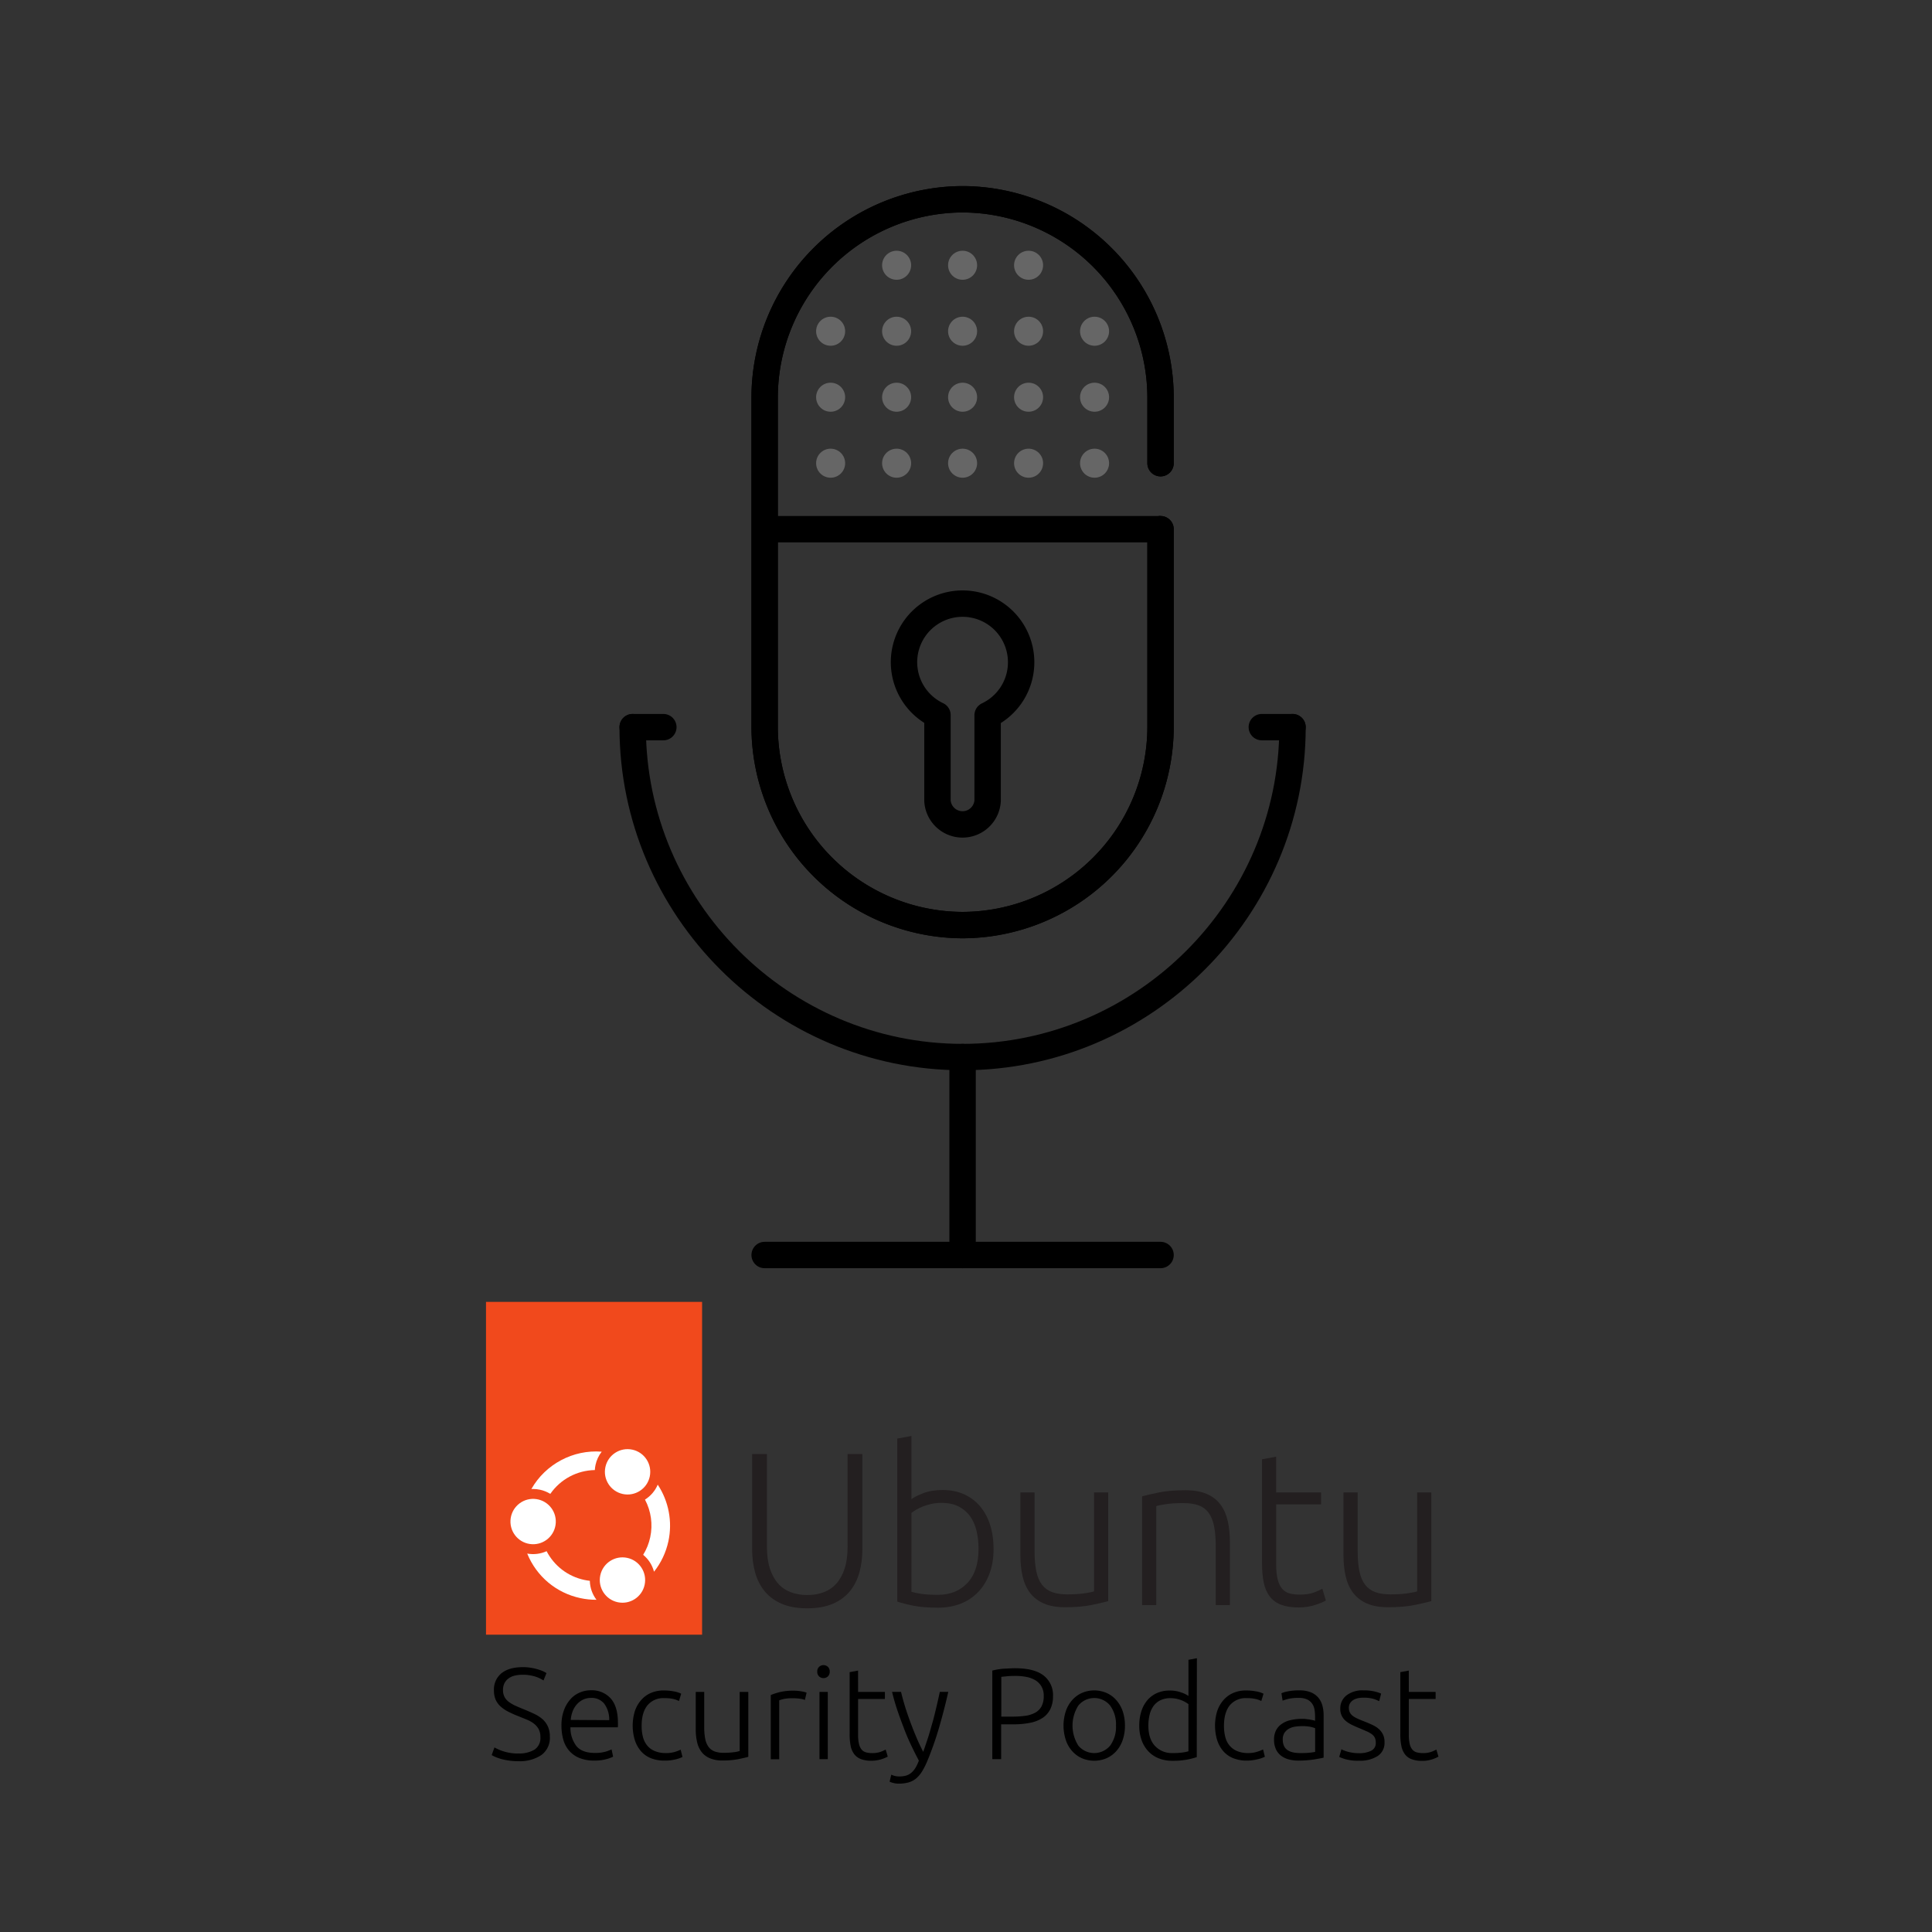 <?xml version="1.0" encoding="UTF-8" standalone="no"?>
<svg
   id="Security_Podcast_icon"
   data-name="Security Podcast icon"
   viewBox="0 0 732 732"
   version="1.1"
   sodipodi:docname="usp_logo_whitebackground.svg"
   inkscape:version="1.1.2 (76b9e6a115, 2022-02-25)"
   inkscape:export-filename="/home/amurray/git/ubuntu-security-podcast/static/img/usp_logo_1400.png"
   inkscape:export-xdpi="183.61"
   inkscape:export-ydpi="183.61"
   xmlns:inkscape="http://www.inkscape.org/namespaces/inkscape"
   xmlns:sodipodi="http://sodipodi.sourceforge.net/DTD/sodipodi-0.dtd"
   xmlns="http://www.w3.org/2000/svg"
   xmlns:svg="http://www.w3.org/2000/svg"
   xmlns:rdf="http://www.w3.org/1999/02/22-rdf-syntax-ns#"
   xmlns:cc="http://creativecommons.org/ns#"
   xmlns:dc="http://purl.org/dc/elements/1.1/">
  <rect x="0" y="0" width="732" height="732" fill="#333333" stroke="none"/>
  <sodipodi:namedview
     id="namedview257"
     pagecolor="#ffffff"
     bordercolor="#666666"
     borderopacity="1.0"
     inkscape:pageshadow="2"
     inkscape:pageopacity="1"
     inkscape:pagecheckerboard="0"
     showgrid="false"
     showguides="true"
     inkscape:guide-bbox="true"
     inkscape:zoom="0.55122951"
     inkscape:cx="-536.07435"
     inkscape:cy="595.94052"
     inkscape:window-width="1920"
     inkscape:window-height="1016"
     inkscape:window-x="0"
     inkscape:window-y="0"
     inkscape:window-maximized="1"
     inkscape:current-layer="Security_Podcast_icon" />
  <defs
     id="defs152">
    <style
       id="style150">.cls-1{fill:#e95420;}.cls-2{fill:#fff;}.cls-3,.cls-4{fill:none;stroke:#000;stroke-width:10px;}.cls-3{stroke-linecap:round;stroke-linejoin:round;}.cls-4{stroke-miterlimit:10;}.cls-5{fill:#666;}</style>
  </defs>
  <title
     id="title154">Artboard 3</title>
  <path
     d="m 196.317,664.349 a 11.285,11.285 0 0 0 6.209,-1.447 5.244,5.244 0 0 0 2.223,-4.72 6.293,6.293 0 0 0 -0.713,-3.146 6.828,6.828 0 0 0 -1.898,-2.098 12.177,12.177 0 0 0 -2.716,-1.479 l -3.199,-1.301 a 37.578,37.578 0 0 1 -3.797,-1.71 12.921,12.921 0 0 1 -2.863,-1.993 7.478,7.478 0 0 1 -1.793,-2.538 8.443,8.443 0 0 1 -0.619,-3.356 7.95,7.95 0 0 1 2.905,-6.649 q 2.905,-2.265 8.086,-2.265 a 17.903,17.903 0 0 1 2.716,0.199 20.777,20.777 0 0 1 2.486,0.514 17.83,17.83 0 0 1 2.098,0.713 8.716,8.716 0 0 1 1.605,0.839 l -1.133,2.79 a 11.935,11.935 0 0 0 -3.472,-1.584 16.11,16.11 0 0 0 -4.415,-0.587 12.586,12.586 0 0 0 -2.979,0.325 6.565,6.565 0 0 0 -2.349,1.049 5.244,5.244 0 0 0 -1.552,1.804 5.58,5.58 0 0 0 -0.566,2.612 5.464,5.464 0 0 0 0.598,2.664 5.684,5.684 0 0 0 1.647,1.867 13.697,13.697 0 0 0 2.496,1.437 c 0.944,0.42 1.982,0.871 3.146,1.332 1.342,0.556 2.622,1.112 3.818,1.668 a 13.939,13.939 0 0 1 3.146,1.972 8.39,8.39 0 0 1 2.098,2.758 9.02,9.02 0 0 1 0.797,3.996 8.002,8.002 0 0 1 -3.23,6.954 14.767,14.767 0 0 1 -8.747,2.318 23.755,23.755 0 0 1 -3.608,-0.252 23.074,23.074 0 0 1 -2.905,-0.608 18.784,18.784 0 0 1 -2.171,-0.766 12.586,12.586 0 0 1 -1.374,-0.692 l 1.049,-2.905 c 0.325,0.189 0.776,0.42 1.332,0.682 a 14.683,14.683 0 0 0 1.972,0.766 18.029,18.029 0 0 0 5.716,0.86 z"
     id="path172"
     style="stroke-width:1.049" />
  <path
     d="m 212.73,653.756 a 16.193,16.193 0 0 1 0.965,-5.842 12.753,12.753 0 0 1 2.517,-4.195 9.649,9.649 0 0 1 3.545,-2.486 10.782,10.782 0 0 1 4.122,-0.818 9.628,9.628 0 0 1 7.467,3.052 q 2.79,3.073 2.779,9.439 c 0,0.262 0,0.524 0,0.787 0,0.262 0,0.514 -0.073,0.745 H 216.139 a 11.233,11.233 0 0 0 2.318,7.195 c 1.437,1.678 3.744,2.517 6.901,2.517 a 14.001,14.001 0 0 0 4.132,-0.493 18.616,18.616 0 0 0 2.223,-0.839 l 0.587,2.758 a 13.162,13.162 0 0 1 -2.58,0.933 16.172,16.172 0 0 1 -4.468,0.545 14.767,14.767 0 0 1 -5.716,-0.986 10.257,10.257 0 0 1 -3.891,-2.758 10.845,10.845 0 0 1 -2.223,-4.195 19.539,19.539 0 0 1 -0.692,-5.359 z m 18.092,-2.024 a 10.173,10.173 0 0 0 -1.867,-6.209 6.073,6.073 0 0 0 -5.034,-2.213 6.786,6.786 0 0 0 -3.073,0.682 7.698,7.698 0 0 0 -2.349,1.825 8.39,8.39 0 0 0 -1.573,2.685 10.614,10.614 0 0 0 -0.671,3.146 z"
     id="path174"
     style="stroke-width:1.049" />
  <path
     d="m 251.819,667.065 a 13.687,13.687 0 0 1 -5.244,-0.933 9.848,9.848 0 0 1 -3.765,-2.685 12.03,12.03 0 0 1 -2.297,-4.195 18.878,18.878 0 0 1 0,-10.866 12.302,12.302 0 0 1 2.349,-4.195 10.268,10.268 0 0 1 3.692,-2.737 11.956,11.956 0 0 1 4.887,-0.965 20.399,20.399 0 0 1 3.86,0.346 9.943,9.943 0 0 1 2.79,0.881 l -0.839,2.769 a 9.649,9.649 0 0 0 -2.213,-0.787 14.61,14.61 0 0 0 -3.304,-0.304 7.772,7.772 0 0 0 -6.44,2.737 q -2.192,2.737 -2.192,7.761 a 16.781,16.781 0 0 0 0.493,4.195 8.443,8.443 0 0 0 1.605,3.251 7.467,7.467 0 0 0 2.863,2.098 10.488,10.488 0 0 0 4.258,0.766 10.97,10.97 0 0 0 3.472,-0.472 14.914,14.914 0 0 0 2.098,-0.808 l 0.692,2.758 a 11.841,11.841 0 0 1 -2.779,0.954 16.435,16.435 0 0 1 -3.985,0.43 z"
     id="path176"
     style="stroke-width:1.049" />
  <path
     d="m 283.524,665.639 c -0.954,0.262 -2.244,0.556 -3.849,0.881 a 29.681,29.681 0 0 1 -5.915,0.493 11.841,11.841 0 0 1 -4.783,-0.839 7.74,7.74 0 0 1 -3.146,-2.36 9.638,9.638 0 0 1 -1.699,-3.702 20.494,20.494 0 0 1 -0.524,-4.783 v -14.295 h 3.209 v 13.267 a 22.769,22.769 0 0 0 0.388,4.583 7.53,7.53 0 0 0 1.29,3.031 4.961,4.961 0 0 0 2.286,1.678 9.964,9.964 0 0 0 3.43,0.514 28.674,28.674 0 0 0 3.943,-0.241 10.362,10.362 0 0 0 2.098,-0.451 v -22.381 h 3.272 z"
     id="path178"
     style="stroke-width:1.049" />
  <path
     d="m 300.672,640.572 a 16.854,16.854 0 0 1 2.979,0.252 9.166,9.166 0 0 1 1.951,0.493 l -0.64,2.758 a 7.342,7.342 0 0 0 -1.605,-0.42 18.438,18.438 0 0 0 -3.146,-0.22 14.903,14.903 0 0 0 -3.325,0.294 9.953,9.953 0 0 0 -1.657,0.493 v 22.329 h -3.199 v -24.332 a 25.318,25.318 0 0 1 3.398,-1.112 21.71,21.71 0 0 1 5.244,-0.535 z"
     id="path180"
     style="stroke-width:1.049" />
  <path
     d="m 314.369,633.346 a 2.391,2.391 0 0 1 -0.682,1.804 2.465,2.465 0 0 1 -3.356,0 2.402,2.402 0 0 1 -0.692,-1.804 2.36,2.36 0 0 1 0.692,-1.793 2.433,2.433 0 0 1 3.356,0 2.36,2.36 0 0 1 0.682,1.793 z m -0.734,33.173 h -3.146 v -25.486 h 3.146 z"
     id="path182"
     style="stroke-width:1.049" />
  <path
     d="m 325.119,641.034 h 10.152 v 2.685 h -10.152 v 13.634 a 14.001,14.001 0 0 0 0.367,3.524 5.045,5.045 0 0 0 1.049,2.098 3.356,3.356 0 0 0 1.678,0.986 8.81,8.81 0 0 0 2.171,0.252 9.229,9.229 0 0 0 3.251,-0.472 14.442,14.442 0 0 0 1.93,-0.86 l 0.787,2.664 a 13.183,13.183 0 0 1 -6.167,1.573 11.159,11.159 0 0 1 -3.964,-0.619 5.674,5.674 0 0 1 -2.559,-1.867 7.593,7.593 0 0 1 -1.363,-3.146 21.867,21.867 0 0 1 -0.388,-4.436 v -23.504 l 3.199,-0.587 z"
     id="path184"
     style="stroke-width:1.049" />
  <path
     d="m 348.14,667.065 q -1.605,-3.021 -3.146,-6.293 -1.542,-3.272 -2.737,-6.565 -1.301,-3.314 -2.402,-6.649 -1.101,-3.335 -1.867,-6.534 h 3.398 q 0.556,2.37 1.384,5.108 0.829,2.737 1.898,5.643 1.049,2.905 2.328,5.968 1.28,3.062 2.8,6.01 1.049,-3.042 1.94,-5.747 c 0.566,-1.814 1.049,-3.608 1.573,-5.401 0.524,-1.793 0.944,-3.618 1.395,-5.485 0.451,-1.867 0.902,-3.902 1.374,-6.094 h 3.209 q -1.615,7.153 -3.608,13.918 a 121.199,121.199 0 0 1 -4.373,12.365 28.622,28.622 0 0 1 -1.93,3.818 11.107,11.107 0 0 1 -2.202,2.632 7.751,7.751 0 0 1 -2.821,1.531 13.11,13.11 0 0 1 -3.786,0.493 7.992,7.992 0 0 1 -2.255,-0.294 6.786,6.786 0 0 1 -1.259,-0.451 l 0.64,-2.653 a 5.244,5.244 0 0 0 1.112,0.42 6.691,6.691 0 0 0 1.898,0.262 9.586,9.586 0 0 0 2.496,-0.294 5.391,5.391 0 0 0 2.003,-1.049 7.342,7.342 0 0 0 1.605,-1.846 16.256,16.256 0 0 0 1.332,-2.811 z"
     id="path186"
     style="stroke-width:1.049" />
  <path
     d="m 384.618,632.067 q 7.258,0 10.792,2.758 a 9.355,9.355 0 0 1 3.555,7.845 10.855,10.855 0 0 1 -1.049,4.95 8.474,8.474 0 0 1 -2.958,3.304 13.393,13.393 0 0 1 -4.709,1.825 31.695,31.695 0 0 1 -6.293,0.566 h -4.636 v 13.204 h -3.356 v -33.562 a 24.374,24.374 0 0 1 4.195,-0.713 c 1.594,-0.063 3.073,-0.178 4.457,-0.178 z m 0.147,2.905 q -1.867,0 -3.146,0.126 l -2.244,0.22 v 15.082 h 4.195 a 34.789,34.789 0 0 0 4.908,-0.315 10.845,10.845 0 0 0 3.744,-1.185 5.968,5.968 0 0 0 2.391,-2.391 8.065,8.065 0 0 0 0.839,-3.891 7.027,7.027 0 0 0 -0.912,-3.744 6.807,6.807 0 0 0 -2.412,-2.349 10.887,10.887 0 0 0 -3.43,-1.206 22.151,22.151 0 0 0 -3.933,-0.346 z"
     id="path188"
     style="stroke-width:1.049" />
  <path
     d="m 426.223,653.808 a 16.634,16.634 0 0 1 -0.86,5.464 12.218,12.218 0 0 1 -2.423,4.195 10.824,10.824 0 0 1 -3.671,2.685 11.841,11.841 0 0 1 -9.366,0 10.928,10.928 0 0 1 -3.671,-2.685 12.03,12.03 0 0 1 -2.412,-4.195 17.62,17.62 0 0 1 0,-10.939 12.229,12.229 0 0 1 2.412,-4.195 10.845,10.845 0 0 1 3.671,-2.706 11.841,11.841 0 0 1 9.366,0 10.75,10.75 0 0 1 3.671,2.706 12.418,12.418 0 0 1 2.423,4.195 16.781,16.781 0 0 1 0.86,5.475 z m -3.398,0 a 12.019,12.019 0 0 0 -2.223,-7.614 7.782,7.782 0 0 0 -12.03,0 14.169,14.169 0 0 0 0,15.208 7.855,7.855 0 0 0 12.03,0 11.935,11.935 0 0 0 2.223,-7.593 z"
     id="path190"
     style="stroke-width:1.049" />
  <path
     d="m 453.429,665.744 a 29.23,29.23 0 0 1 -3.65,0.933 28.622,28.622 0 0 1 -5.611,0.451 13.708,13.708 0 0 1 -5.108,-0.912 10.981,10.981 0 0 1 -3.943,-2.643 11.862,11.862 0 0 1 -2.559,-4.195 15.984,15.984 0 0 1 -0.912,-5.569 17.672,17.672 0 0 1 0.766,-5.349 12.103,12.103 0 0 1 2.234,-4.195 10.131,10.131 0 0 1 3.629,-2.758 11.537,11.537 0 0 1 4.908,-0.986 12.135,12.135 0 0 1 4.353,0.713 11.285,11.285 0 0 1 2.748,1.332 v -13.697 l 3.199,-0.598 z m -3.146,-20.074 a 12.051,12.051 0 0 0 -1.112,-0.734 10.74,10.74 0 0 0 -1.552,-0.745 12.816,12.816 0 0 0 -1.919,-0.566 10.488,10.488 0 0 0 -2.171,-0.22 8.548,8.548 0 0 0 -3.975,0.839 7.058,7.058 0 0 0 -2.58,2.244 9.439,9.439 0 0 0 -1.437,3.304 17.662,17.662 0 0 0 -0.441,4.017 c 0,3.346 0.839,5.926 2.517,7.709 a 8.674,8.674 0 0 0 6.649,2.685 26.66,26.66 0 0 0 3.828,-0.22 15.208,15.208 0 0 0 2.192,-0.461 z"
     id="path192"
     style="stroke-width:1.049" />
  <path
     d="m 472.454,667.065 a 13.687,13.687 0 0 1 -5.244,-0.933 9.848,9.848 0 0 1 -3.765,-2.685 12.03,12.03 0 0 1 -2.297,-4.195 18.878,18.878 0 0 1 0,-10.866 12.135,12.135 0 0 1 2.349,-4.195 10.268,10.268 0 0 1 3.692,-2.737 11.935,11.935 0 0 1 4.877,-0.965 20.431,20.431 0 0 1 3.87,0.346 9.943,9.943 0 0 1 2.79,0.881 l -0.839,2.769 a 9.649,9.649 0 0 0 -2.213,-0.787 14.61,14.61 0 0 0 -3.304,-0.304 7.772,7.772 0 0 0 -6.44,2.737 q -2.182,2.737 -2.192,7.761 a 16.781,16.781 0 0 0 0.493,4.195 8.296,8.296 0 0 0 1.605,3.251 7.509,7.509 0 0 0 2.853,2.098 10.603,10.603 0 0 0 4.269,0.766 10.97,10.97 0 0 0 3.545,-0.556 14.914,14.914 0 0 0 2.045,-0.808 l 0.692,2.758 a 11.841,11.841 0 0 1 -2.779,0.954 16.435,16.435 0 0 1 -4.006,0.514 z"
     id="path194"
     style="stroke-width:1.049" />
  <path
     d="m 492.319,640.447 a 11.39,11.39 0 0 1 4.269,0.713 7.342,7.342 0 0 1 2.832,1.972 7.866,7.866 0 0 1 1.584,2.989 13.634,13.634 0 0 1 0.493,3.744 v 16.068 a 13.435,13.435 0 0 1 -1.437,0.315 l -2.171,0.378 c -0.818,0.126 -1.731,0.231 -2.727,0.315 -0.996,0.084 -2.035,0.126 -3.083,0.126 a 14.799,14.799 0 0 1 -3.723,-0.44 8.39,8.39 0 0 1 -2.958,-1.405 6.618,6.618 0 0 1 -1.972,-2.465 8.579,8.579 0 0 1 -0.713,-3.671 7.478,7.478 0 0 1 0.787,-3.555 6.681,6.681 0 0 1 2.223,-2.433 9.586,9.586 0 0 1 3.367,-1.405 18.962,18.962 0 0 1 4.29,-0.451 c 0.461,0 0.944,0 1.447,0.073 0.503,0.073 1.049,0.115 1.479,0.199 0.43,0.084 0.891,0.168 1.238,0.252 a 4.258,4.258 0 0 1 0.713,0.22 v -1.584 a 16.068,16.068 0 0 0 -0.199,-2.58 5.601,5.601 0 0 0 -0.86,-2.265 4.793,4.793 0 0 0 -1.877,-1.636 7.027,7.027 0 0 0 -3.146,-0.608 16.466,16.466 0 0 0 -4.195,0.388 c -0.923,0.262 -1.594,0.482 -2.024,0.64 l -0.44,-2.811 a 11.914,11.914 0 0 1 2.58,-0.734 22.193,22.193 0 0 1 4.227,-0.346 z m 0.304,23.755 c 1.248,0 2.339,0 3.272,-0.115 a 21.752,21.752 0 0 0 2.391,-0.325 v -8.967 a 10.121,10.121 0 0 0 -1.731,-0.524 15.354,15.354 0 0 0 -3.251,-0.273 18.553,18.553 0 0 0 -2.465,0.178 7.132,7.132 0 0 0 -2.36,0.734 4.908,4.908 0 0 0 -1.772,1.563 4.426,4.426 0 0 0 -0.692,2.611 5.716,5.716 0 0 0 0.461,2.412 3.839,3.839 0 0 0 1.332,1.573 6.02,6.02 0 0 0 2.098,0.871 12.586,12.586 0 0 0 2.716,0.262 z"
     id="path196"
     style="stroke-width:1.049" />
  <path
     d="m 514.899,664.254 a 10.1,10.1 0 0 0 4.562,-0.912 3.146,3.146 0 0 0 1.793,-3.083 4.541,4.541 0 0 0 -0.315,-1.772 3.587,3.587 0 0 0 -1.049,-1.332 9.586,9.586 0 0 0 -1.951,-1.133 c -0.808,-0.357 -1.804,-0.787 -2.979,-1.28 -0.954,-0.399 -1.856,-0.797 -2.716,-1.206 a 11.537,11.537 0 0 1 -2.265,-1.426 6.146,6.146 0 0 1 -1.573,-1.951 5.852,5.852 0 0 1 -0.598,-2.758 6.198,6.198 0 0 1 2.339,-5.034 9.88,9.88 0 0 1 6.44,-1.919 17.567,17.567 0 0 1 4.311,0.441 15.638,15.638 0 0 1 2.391,0.787 l -0.745,2.863 a 17.714,17.714 0 0 0 -1.993,-0.818 13.183,13.183 0 0 0 -4.111,-0.493 9.125,9.125 0 0 0 -2.045,0.22 5.317,5.317 0 0 0 -1.71,0.692 3.723,3.723 0 0 0 -1.175,1.185 3.199,3.199 0 0 0 -0.451,1.752 3.765,3.765 0 0 0 0.399,1.783 3.996,3.996 0 0 0 1.154,1.311 10.32,10.32 0 0 0 1.877,1.049 c 0.734,0.325 1.584,0.682 2.538,1.049 0.954,0.367 1.93,0.797 2.832,1.206 a 10.488,10.488 0 0 1 2.391,1.479 6.964,6.964 0 0 1 1.678,2.098 6.387,6.387 0 0 1 0.64,3.031 5.926,5.926 0 0 1 -2.591,5.244 12.386,12.386 0 0 1 -7.069,1.772 17.83,17.83 0 0 1 -5.129,-0.566 19.34,19.34 0 0 1 -2.37,-0.871 l 0.839,-2.905 a 6.461,6.461 0 0 0 0.64,0.325 c 0.336,0.147 0.776,0.304 1.332,0.493 a 14.295,14.295 0 0 0 2.003,0.461 15.585,15.585 0 0 0 2.674,0.22 z"
     id="path198"
     style="stroke-width:1.049" />
  <path
     d="m 533.778,641.034 h 10.152 v 2.685 h -10.152 v 13.634 a 14.001,14.001 0 0 0 0.367,3.524 4.919,4.919 0 0 0 1.049,2.098 3.304,3.304 0 0 0 1.678,0.986 8.81,8.81 0 0 0 2.171,0.252 9.271,9.271 0 0 0 3.251,-0.472 14.84,14.84 0 0 0 1.919,-0.86 l 0.797,2.664 a 11.778,11.778 0 0 1 -2.423,1.049 11.967,11.967 0 0 1 -3.744,0.566 11.117,11.117 0 0 1 -3.964,-0.619 5.705,5.705 0 0 1 -2.57,-1.867 7.719,7.719 0 0 1 -1.353,-3.146 21.805,21.805 0 0 1 -0.399,-4.436 v -23.546 l 3.209,-0.587 z"
     id="path200"
     style="stroke-width:1.049" />
  <path
     class="cls-3"
     d="m 439.71,200.5 v 75 a 75.22,75.22 0 0 1 -75,75 v 0 a 75.22,75.22 0 0 1 -75,-75 v -125 a 75.22,75.22 0 0 1 75,-75 v 0 a 75.22,75.22 0 0 1 75,75 v 25"
     id="path202" />
  <path
     class="cls-3"
     d="m 439.71,200.5 v 75 a 75.22,75.22 0 0 1 -75,75 v 0 a 75.22,75.22 0 0 1 -75,-75 v -125 a 75.22,75.22 0 0 1 75,-75 v 0 a 75.22,75.22 0 0 1 75,75 v 25"
     id="path204" />
  <path
     class="cls-3"
     d="m 489.71,275.5 c 0,68.75 -56.25,125 -125,125 v 0 c -68.75,0 -125,-56.25 -125,-125"
     id="path206" />
  <path
     class="cls-3"
     d="m 386.89,250.94 a 22.19,22.19 0 1 0 -31.7,20 v 32.51 a 9.52,9.52 0 0 0 19,0 V 271 a 22.19,22.19 0 0 0 12.7,-20.06 z"
     id="path208" />
  <line
     class="cls-4"
     x1="289.71"
     y1="200.5"
     x2="439.71"
     y2="200.5"
     id="line210" />
  <circle
     class="cls-5"
     cx="364.71"
     cy="100.5"
     r="5.5"
     id="circle212" />
  <circle
     class="cls-5"
     cx="389.71"
     cy="100.5"
     r="5.5"
     id="circle214" />
  <circle
     class="cls-5"
     cx="339.71"
     cy="100.5"
     r="5.5"
     id="circle216" />
  <circle
     class="cls-5"
     cx="364.71"
     cy="125.5"
     r="5.5"
     id="circle218" />
  <circle
     class="cls-5"
     cx="389.71"
     cy="125.5"
     r="5.5"
     id="circle220" />
  <circle
     class="cls-5"
     cx="339.71"
     cy="125.5"
     r="5.5"
     id="circle222" />
  <circle
     class="cls-5"
     cx="364.71"
     cy="150.5"
     r="5.5"
     id="circle224" />
  <circle
     class="cls-5"
     cx="389.71"
     cy="150.5"
     r="5.5"
     id="circle226" />
  <circle
     class="cls-5"
     cx="339.71"
     cy="150.5"
     r="5.5"
     id="circle228" />
  <circle
     class="cls-5"
     cx="364.71"
     cy="175.5"
     r="5.5"
     id="circle230" />
  <circle
     class="cls-5"
     cx="389.71"
     cy="175.5"
     r="5.5"
     id="circle232" />
  <circle
     class="cls-5"
     cx="414.71"
     cy="125.5"
     r="5.5"
     id="circle234" />
  <circle
     class="cls-5"
     cx="414.71"
     cy="150.5"
     r="5.5"
     id="circle236" />
  <circle
     class="cls-5"
     cx="414.71"
     cy="175.5"
     r="5.5"
     id="circle238" />
  <circle
     class="cls-5"
     cx="339.71"
     cy="175.5"
     r="5.5"
     id="circle240" />
  <circle
     class="cls-5"
     cx="314.71"
     cy="125.5"
     r="5.5"
     id="circle242" />
  <circle
     class="cls-5"
     cx="314.71"
     cy="150.5"
     r="5.5"
     id="circle244" />
  <circle
     class="cls-5"
     cx="314.71"
     cy="175.5"
     r="5.5"
     id="circle246" />
  <line
     class="cls-3"
     x1="364.71"
     y1="400.5"
     x2="364.71"
     y2="475.5"
     id="line248" />
  <line
     class="cls-3"
     x1="289.71"
     y1="475.5"
     x2="439.71"
     y2="475.5"
     id="line250" />
  <line
     class="cls-3"
     x1="239.71"
     y1="275.5"
     x2="251.33"
     y2="275.5"
     id="line252" />
  <line
     class="cls-3"
     x1="478.08"
     y1="275.5"
     x2="489.71"
     y2="275.5"
     id="line254" />
  <g
     id="g393"
     transform="matrix(0.035,0,0,-0.035,184.134,619.355)">
    <path
       d="M 2339.31,0 H 0 V 3602.73 H 2339.31 V 0"
       style="fill:#f1491c;fill-opacity:1;fill-rule:nonzero;stroke:none"
       id="path395" />
    <path
       d="m 267.434,1261.19 c 20.117,134.08 145.121,226.46 279.207,206.35 134.082,-20.12 226.468,-145.13 206.347,-279.21 C 732.871,1054.25 607.867,961.859 473.785,981.98 339.703,1002.1 247.313,1127.1 267.434,1261.19"
       style="fill:#ffffff;fill-opacity:1;fill-rule:nonzero;stroke:none"
       id="path397" />
    <path
       d="m 1292.57,1814.5 c 28.41,132.58 158.91,217.03 291.48,188.61 132.58,-28.4 217.02,-158.91 188.61,-291.48 -28.41,-132.58 -158.91,-217.02 -291.48,-188.61 -132.58,28.41 -217.02,158.91 -188.61,291.48"
       style="fill:#ffffff;fill-opacity:1;fill-rule:nonzero;stroke:none"
       id="path399" />
    <path
       d="M 1063.89,592.949 C 887.063,630.84 739.258,743.801 656.172,903.898 590.738,874.129 517.129,865.051 446.27,878.102 c 100.546,-246.84 313.726,-426.161 575.4,-482.231 57.43,-12.32 115.96,-18.293 174.32,-17.941 -45.09,59.269 -70.2,130.73 -71.88,205.25 -20.22,2.25 -40.41,5.531 -60.22,9.769"
       style="fill:#ffffff;fill-opacity:1;fill-rule:nonzero;stroke:none"
       id="path401" />
    <path
       d="m 1237.26,643.039 c 28.41,132.563 158.91,217.012 291.49,188.602 132.57,-28.411 217.01,-158.911 188.6,-291.493 -28.4,-132.57 -158.91,-217.019 -291.49,-188.609 -132.57,28.422 -217.01,158.922 -188.6,291.5"
       style="fill:#ffffff;fill-opacity:1;fill-rule:nonzero;stroke:none"
       id="path403" />
    <path
       d="m 1818.93,681.77 c 76.35,96.199 130.07,209.992 155.99,330.9 45.17,210.84 2.99,432.04 -115.75,611.48 -28.25,-66.6 -76.28,-122.96 -138.05,-161.68 66.25,-124.84 86.4,-268.98 56.71,-407.56 -14.53,-67.828 -40.21,-131.762 -76.38,-190.238 57.73,-47.391 98.58,-111.133 117.48,-182.902"
       style="fill:#ffffff;fill-opacity:1;fill-rule:nonzero;stroke:none"
       id="path405" />
    <path
       d="m 491.27,1576.82 c 6.23,0.35 12.464,0.51 18.703,0.51 24.785,0 49.562,-2.63 74.097,-7.89 40.028,-8.57 77.66,-23.74 112.078,-45.13 110.528,158.98 288.856,254.36 482.112,257.85 1.02,18.53 3.5,37.06 7.4,55.26 11.26,52.58 34.27,101.77 67.07,143.83 -308.71,24.45 -608.687,-134.86 -761.46,-404.43"
       style="fill:#ffffff;fill-opacity:1;fill-rule:nonzero;stroke:none"
       id="path407" />
    <path
       d="m 3477.8,285.422 c -108.49,0 -200.89,16.508 -277.14,49.527 -76.29,33.031 -137.99,78.61 -185.16,136.813 -47.17,58.148 -81.38,126.187 -102.6,204.027 -21.23,77.832 -31.85,161.563 -31.85,251.199 V 1955.38 h 160.4 V 948.211 c 0,-89.633 10.61,-167.102 31.84,-232.32 21.23,-65.282 50.71,-119.121 88.45,-161.582 37.74,-42.457 83.33,-73.93 136.8,-94.348 53.44,-20.449 113.22,-30.672 179.26,-30.672 66.05,0 125.79,10.223 179.27,30.672 53.44,20.418 99.06,51.891 136.8,94.348 37.74,42.461 67.22,96.3 88.45,161.582 21.23,65.218 31.85,142.687 31.85,232.32 V 1955.38 h 160.39 V 926.988 c 0,-89.636 -10.61,-173.367 -31.85,-251.199 -21.22,-77.84 -55.42,-145.879 -102.6,-204.027 C 3892.94,413.559 3831.21,367.98 3754.95,334.949 3678.66,301.93 3586.3,285.422 3477.8,285.422"
       style="fill:#231f20;fill-opacity:1;fill-rule:nonzero;stroke:none"
       id="path409" />
    <path
       d="m 4605.48,464.68 c 23.59,-7.891 58.56,-15.34 104.96,-22.41 46.37,-7.079 107.32,-10.61 182.8,-10.61 132.09,0 238.23,42.82 318.43,128.539 80.2,85.699 120.29,208.75 120.29,369.141 0,67.601 -7.07,131.68 -21.23,192.24 -14.15,60.52 -36.96,113.21 -68.4,158.04 -31.47,44.81 -72.75,80.55 -123.83,107.31 -51.12,26.72 -114.4,40.1 -189.88,40.1 -36.19,0 -70.76,-3.54 -103.78,-10.62 -33.02,-7.07 -63.68,-16.14 -91.99,-27.12 -28.3,-11.02 -53.07,-22.81 -74.3,-35.38 -21.23,-12.6 -38.92,-24.4 -53.07,-35.38 z m 0,1002.45 c 26.72,20.42 69.58,42.05 128.55,64.86 58.97,22.78 128.55,34.21 208.75,34.21 88.04,0 166.29,-15.74 234.69,-47.18 68.4,-31.47 126.19,-75.48 173.36,-132.09 47.18,-56.6 82.92,-123.83 107.32,-201.67 24.36,-77.83 36.56,-163.15 36.56,-255.92 0,-99.059 -14.55,-187.918 -43.63,-266.531 -29.12,-78.637 -69.99,-145.469 -122.66,-200.489 -52.7,-55.058 -115.57,-97.109 -188.69,-126.191 -73.12,-29.078 -154.5,-43.629 -244.13,-43.629 -108.5,0 -198.13,7.07 -268.89,21.219 -70.76,14.16 -128.96,29.082 -174.55,44.82 V 2122.85 l 153.32,28.31 v -684.03"
       style="fill:#231f20;fill-opacity:1;fill-rule:nonzero;stroke:none"
       id="path411" />
    <path
       d="M 6735.62,363.262 C 6690,350.648 6628.67,336.5 6551.64,320.801 c -77.06,-15.699 -171.41,-23.59 -283.04,-23.59 -91.23,0 -167.48,13.379 -228.81,40.098 -61.32,26.722 -110.85,64.461 -148.59,113.222 -37.74,48.719 -64.87,107.688 -81.38,176.899 -16.51,69.179 -24.77,145.429 -24.77,228.8 v 684.02 h 153.32 V 905.762 c 0,-86.5 6.26,-159.621 18.87,-219.371 12.56,-59.77 33.02,-108.121 61.32,-145.051 28.32,-36.969 64.87,-63.692 109.68,-80.199 44.82,-16.512 99.44,-24.762 163.94,-24.762 72.31,0 135.22,3.902 188.69,11.793 53.45,7.848 87.28,14.918 101.43,21.219 V 1540.25 h 153.32 V 363.262"
       style="fill:#231f20;fill-opacity:1;fill-rule:nonzero;stroke:none"
       id="path413" />
    <path
       d="m 7102.6,1497.79 c 45.59,12.57 106.92,26.72 183.98,42.46 77.03,15.71 171.37,23.59 283.04,23.59 92.77,0 170.2,-13.38 232.34,-40.1 62.1,-26.76 111.63,-64.86 148.59,-114.4 36.94,-49.53 63.28,-108.9 79.03,-178.08 15.69,-69.21 23.58,-145.47 23.58,-228.79 V 320.801 H 7899.84 V 952.93 c 0,86.46 -5.89,159.59 -17.69,219.36 -11.79,59.74 -31.47,108.5 -58.96,146.24 -27.54,37.74 -63.69,64.87 -108.51,81.38 -44.81,16.5 -101.05,24.77 -168.64,24.77 -72.35,0 -134.85,-3.95 -187.52,-11.8 -52.7,-7.88 -86.9,-14.96 -102.61,-21.23 V 320.801 H 7102.6 V 1497.79"
       style="fill:#231f20;fill-opacity:1;fill-rule:nonzero;stroke:none"
       id="path415" />
    <path
       d="m 8553.87,1540.25 h 485.9 v -129.72 h -485.9 V 761.871 c 0,-69.211 5.9,-125.41 17.7,-168.641 11.78,-43.269 28.67,-76.66 50.71,-100.242 22,-23.597 48.72,-39.328 80.2,-47.179 31.43,-7.879 66.04,-11.789 103.77,-11.789 64.47,0 116.35,7.441 155.68,22.402 39.29,14.937 69.95,28.68 91.99,41.277 l 37.74,-127.367 c -22.04,-14.152 -60.55,-30.293 -115.58,-48.352 -55.06,-18.058 -114.8,-27.128 -179.26,-27.128 -75.48,0 -138.8,9.847 -189.87,29.48 -51.12,19.648 -91.99,49.539 -122.66,89.629 -30.66,40.109 -52.29,90 -64.86,149.789 -12.61,59.73 -18.87,130.5 -18.87,212.281 V 1898.77 l 153.31,28.31 v -386.83"
       style="fill:#231f20;fill-opacity:1;fill-rule:nonzero;stroke:none"
       id="path417" />
    <path
       d="m 10233.3,363.262 c -45.7,-12.614 -107,-26.762 -184,-42.461 -77.08,-15.699 -171.42,-23.59 -283.05,-23.59 -91.23,0 -167.48,13.379 -228.8,40.098 -61.33,26.722 -110.86,64.461 -148.61,113.222 -37.73,48.719 -64.86,107.688 -81.36,176.899 -16.52,69.179 -24.77,145.429 -24.77,228.8 v 684.02 h 153.31 V 905.762 c 0,-86.5 6.27,-159.621 18.87,-219.371 12.57,-59.77 33.03,-108.121 61.33,-145.051 28.31,-36.969 64.86,-63.692 109.67,-80.199 44.82,-16.512 99.44,-24.762 163.94,-24.762 72.3,0 135.21,3.902 188.69,11.793 53.48,7.848 87.28,14.918 101.38,21.219 V 1540.25 h 153.4 V 363.262"
       style="fill:#231f20;fill-opacity:1;fill-rule:nonzero;stroke:none"
       id="path419" />
  </g>
</svg>
